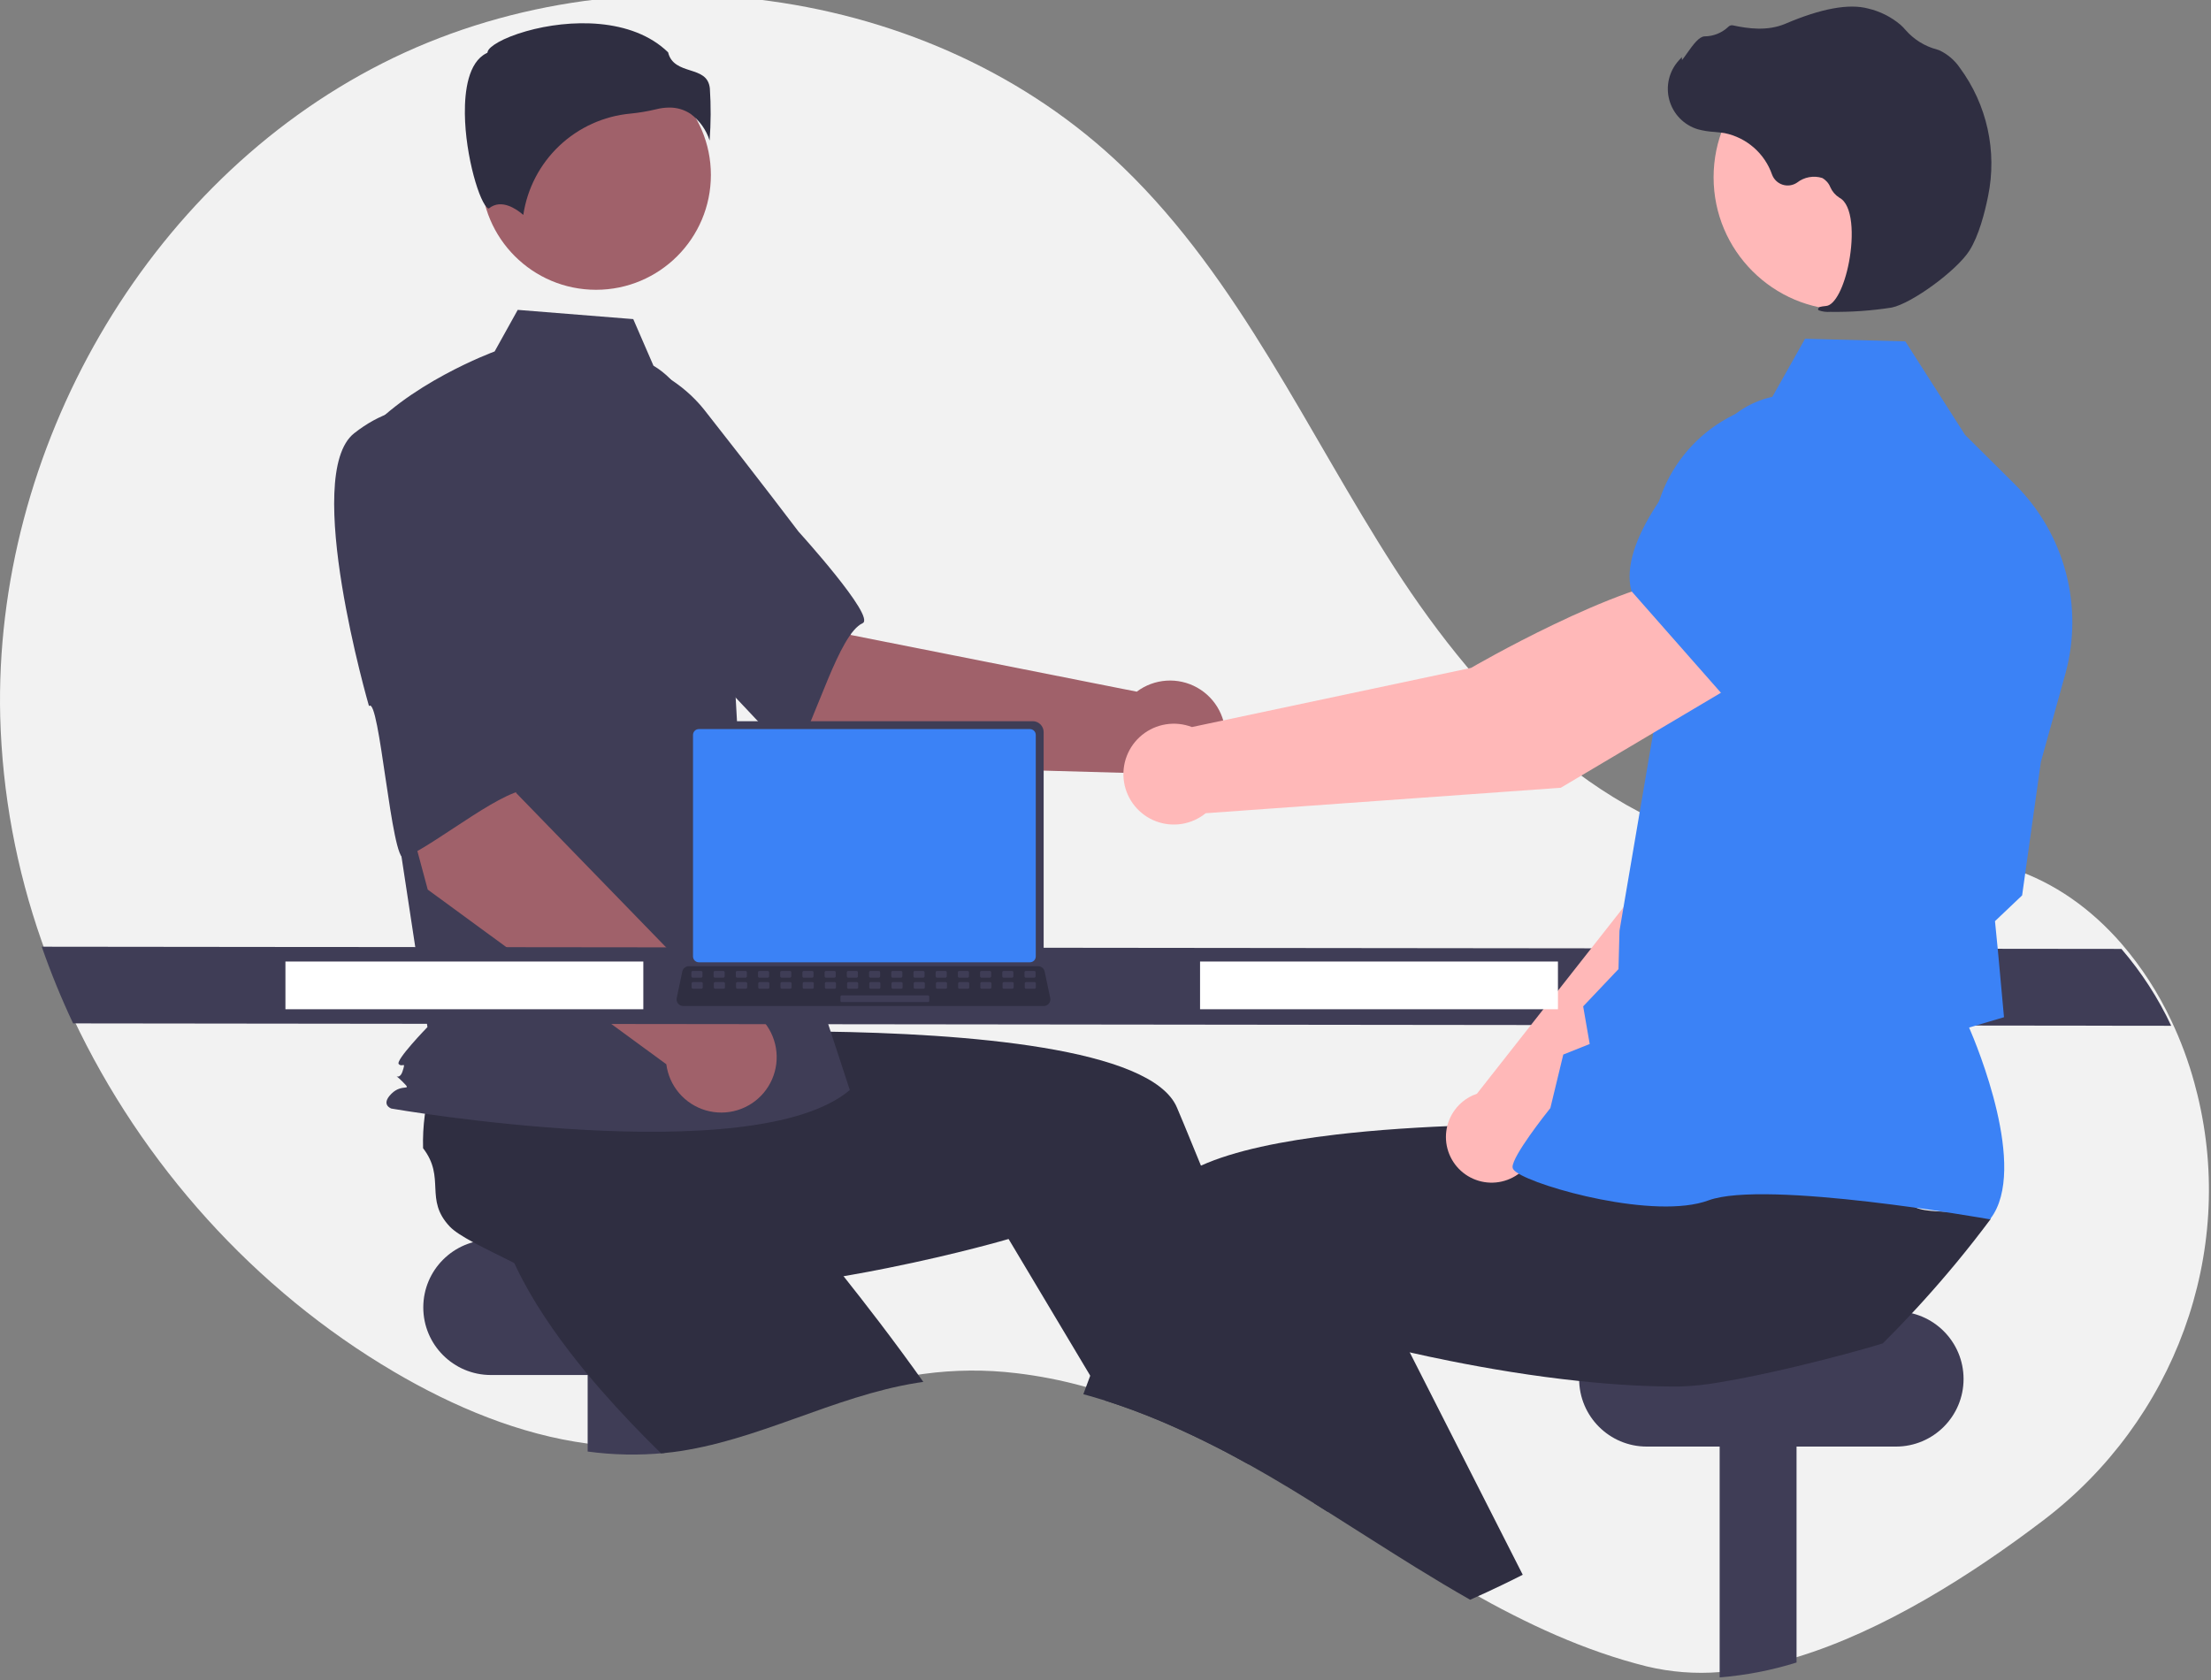 <svg width="834" height="634" viewBox="0 0 834 634" fill="none" xmlns="http://www.w3.org/2000/svg">
<rect x="0" y="0" width="834" height="634" fill="#808080" stroke="none"/>
<g clip-path="url(#clip0_1_134)">
<path d="M770.925 573.462C743.625 594.252 710.365 615.312 677.665 625.242C668.238 628.19 658.511 630.072 648.665 630.852C639.46 631.592 630.196 630.873 621.215 628.722C597.615 622.852 575.725 612.572 554.545 600.562C547.625 596.632 540.785 592.522 533.985 588.322C522.885 581.462 511.895 574.362 500.875 567.432C499.225 566.382 497.585 565.352 495.935 564.332H495.925C493.265 562.662 490.598 561.016 487.925 559.392C487.455 559.102 486.985 558.822 486.505 558.532C481.455 555.472 476.318 552.482 471.095 549.562C470.455 549.212 469.815 548.852 469.175 548.502C459.069 542.897 448.682 537.813 438.055 533.272C431.075 530.332 424.005 527.682 416.865 525.422H416.855C414.125 524.562 411.385 523.752 408.635 523.012C400.389 520.75 391.985 519.105 383.495 518.092C371.795 516.676 359.961 516.77 348.285 518.372C347.495 518.482 346.715 518.592 345.925 518.722C314.325 523.782 285.485 540.842 253.745 544.862C252.715 544.992 251.695 545.112 250.665 545.202C250.225 545.242 249.785 545.292 249.345 545.322C240.121 546.112 230.839 545.884 221.665 544.642C196.035 541.262 171.075 530.772 148.605 517.552C96.075 486.642 53.475 439.132 27.575 384.112C23.127 374.683 19.178 365.026 15.745 355.182C6.145 327.885 0.858 299.258 0.075 270.332C-2.355 169.972 54.675 69.282 144.215 23.892C233.765 -21.498 351.565 -6.488 423.785 63.242C467.595 105.542 492.945 162.862 525.915 214.072C558.885 265.272 605.745 314.182 666.185 321.642C696.975 325.442 729.195 318.092 758.705 327.652C775.045 332.952 788.985 343.092 800.215 356.012C807.765 364.78 814.083 374.536 818.995 385.012C822.594 392.586 825.516 400.463 827.725 408.552C828.135 410.042 828.515 411.532 828.885 413.022C843.585 473.062 820.095 536.002 770.925 573.462Z" fill="#F2F2F2"/>
<path d="M279.165 467.772H185.165C171.082 467.772 159.665 479.189 159.665 493.272V493.272C159.665 507.355 171.082 518.772 185.165 518.772H279.165C293.248 518.772 304.665 507.355 304.665 493.272C304.665 479.189 293.248 467.772 279.165 467.772Z" fill="#3F3D56"/>
<path d="M250.665 505.772V548.202C241.009 549.137 231.277 548.949 221.665 547.642V505.772H250.665Z" fill="#3F3D56"/>
<path d="M348.285 521.372C347.495 521.482 346.715 521.592 345.925 521.722C314.325 526.782 285.485 543.842 253.745 547.862C252.715 547.992 251.695 548.112 250.665 548.202C250.225 548.242 249.785 548.292 249.345 548.322C241.595 540.732 233.845 532.652 226.565 524.282C222.615 519.752 218.795 515.132 215.205 510.452C205.885 498.372 197.985 485.952 192.765 473.752C193.295 467.902 189.655 454.372 187.915 444.012L187.905 444.002C187.165 439.652 186.765 435.872 187.135 433.442C189.255 419.422 200.705 421.032 204.225 407.292C207.4 404.657 210.781 402.279 214.335 400.182C214.925 399.832 215.525 399.482 216.145 399.132L254.345 372.732L268.945 387.052L291.165 408.852L315.245 432.462L294.805 453.112C294.805 453.112 311.885 472.802 331.855 499.052C337.215 506.102 342.785 513.632 348.285 521.372Z" fill="#2F2E41"/>
<path d="M677.665 504.772V627.242C668.238 630.19 658.511 632.072 648.665 632.852V504.772H677.665Z" fill="#3F3D56"/>
<path d="M715.165 494.772H621.165C607.082 494.772 595.665 506.189 595.665 520.272V520.272C595.665 534.355 607.082 545.772 621.165 545.772H715.165C729.248 545.772 740.665 534.355 740.665 520.272C740.665 506.189 729.248 494.772 715.165 494.772Z" fill="#3F3D56"/>
<path d="M486.505 560.532C481.455 557.472 476.318 554.482 471.095 551.562C470.455 551.212 469.815 550.852 469.175 550.502L472.615 549.032L481.895 545.042L481.985 545.002L482.085 545.342L486.505 560.532Z" fill="#FFB6B6"/>
<path d="M500.875 570.432C499.225 569.382 497.585 568.352 495.935 567.332H495.925C493.265 565.662 490.598 564.016 487.925 562.392C487.455 562.102 486.985 561.822 486.505 561.532C481.455 558.472 476.318 555.482 471.095 552.562C470.455 552.212 469.815 551.852 469.175 551.502C459.069 545.896 448.682 540.813 438.055 536.272C431.075 533.332 424.005 530.682 416.865 528.422H416.855L411.245 519.032L385.995 476.742L380.445 467.452C380.445 467.452 361.515 473.052 334.725 478.422C324.975 480.382 314.195 482.302 302.885 483.922C290.795 485.642 278.115 487.012 265.515 487.672C259.505 487.992 253.515 488.152 247.615 488.102C232.365 488.002 217.715 486.572 204.885 483.172C200.605 479.152 187.705 473.682 178.465 468.672H178.455C174.575 466.572 171.355 464.562 169.665 462.772C159.925 452.472 168.245 444.442 159.585 433.202C159.468 429.079 159.679 424.952 160.215 420.862C160.305 420.182 160.395 419.492 160.505 418.792L163.235 372.432L183.515 369.752L214.375 365.672L247.805 361.252L251.485 390.072C251.485 390.072 277.515 388.752 310.495 389.192C363.465 389.912 434.345 395.192 443.945 417.852C444.845 419.982 445.745 422.132 446.645 424.282C448.785 429.422 450.905 434.589 453.005 439.782C460.615 458.582 467.875 477.562 474.505 495.502C478.625 506.662 482.505 517.422 486.075 527.492C488.945 535.592 491.605 543.252 494.035 550.302C496.255 556.742 498.265 562.672 500.055 567.992C500.335 568.822 500.605 569.642 500.875 570.432Z" fill="#2F2E41"/>
<path d="M314.319 288.545L250.264 234.143L291.939 191.967L321.014 239.59L428.788 260.957C432.028 258.518 435.909 257.074 439.955 256.803C444.002 256.531 448.04 257.443 451.578 259.426C455.116 261.41 458 264.38 459.878 267.975C461.757 271.569 462.549 275.633 462.159 279.67C461.768 283.707 460.211 287.543 457.678 290.71C455.144 293.877 451.744 296.239 447.892 297.508C444.039 298.776 439.901 298.896 435.982 297.853C432.062 296.811 428.531 294.65 425.818 291.635L314.319 288.545Z" fill="#A0616A"/>
<path d="M193.653 162.647C186.251 186.73 256.753 244.167 256.753 244.167C257.536 238.385 297.509 288.24 300.228 283.725C307.957 270.893 316.462 239.173 325.385 235.119C330.488 232.801 301.214 200.576 301.214 200.576C301.214 200.576 286.282 180.82 266.566 155.782C261.123 148.599 253.952 142.911 245.719 139.246C237.487 135.581 228.461 134.059 219.482 134.82C219.482 134.82 201.056 138.564 193.653 162.647Z" fill="#3F3D56"/>
<path d="M224.825 109.333C248.752 109.333 268.149 89.936 268.149 66.009C268.149 42.082 248.752 22.685 224.825 22.685C200.898 22.685 181.501 42.082 181.501 66.009C181.501 89.936 200.898 109.333 224.825 109.333Z" fill="#A0616A"/>
<path d="M246.487 137.967C255.821 143.516 261.404 153.711 264.609 164.086C270.543 183.293 274.115 203.152 275.246 223.223L278.631 283.312L320.557 411.26C284.221 442.006 147.638 418.247 147.638 418.247C147.638 418.247 143.446 416.85 147.638 412.657C151.831 408.464 155.913 412.179 151.72 407.986C147.527 403.794 150.418 408.465 151.815 404.272C153.213 400.079 151.815 402.874 150.418 401.477C149.02 400.079 161.237 387.501 161.237 387.501L150.056 314.058L136.081 165.918C152.852 144.955 186.579 132.597 186.579 132.597L195.294 116.911L238.868 120.396L246.487 137.967Z" fill="#3F3D56"/>
<path d="M260.539 42.992C263.906 45.503 266.401 49.008 267.672 53.011C268.16 46.468 268.191 39.899 267.765 33.352C267.254 28.751 264.015 27.716 260.264 26.517C256.877 25.434 253.046 24.21 252.016 19.743C238.397 6.495 214.69 7.163 198.465 11.784C189.538 14.327 184.401 17.595 183.941 19.509L183.846 19.902L183.483 20.084C176.602 23.525 175.262 34.39 175.351 42.899C175.518 58.93 181.054 77.138 184.172 78.617C184.337 78.695 184.379 78.665 184.45 78.605C189.145 74.853 194.874 78.89 197.391 81.085C198.876 71.121 203.657 61.943 210.97 55.015C218.284 48.087 227.708 43.809 237.737 42.866C241.013 42.549 244.262 42.004 247.462 41.235C249.085 40.815 250.753 40.596 252.429 40.583C255.315 40.54 258.145 41.38 260.539 42.992Z" fill="#2F2E41"/>
<path d="M205.949 353.817L192.696 347.03C191.986 346.524 191.482 345.78 191.275 344.932C191.068 344.085 191.174 343.192 191.571 342.416C191.968 341.64 192.632 341.033 193.44 340.706C194.248 340.378 195.147 340.352 195.972 340.633L209.225 347.42C209.935 347.926 210.44 348.671 210.646 349.518C210.853 350.365 210.748 351.258 210.35 352.034C209.953 352.81 209.289 353.417 208.481 353.745C207.673 354.072 206.774 354.098 205.949 353.817Z" fill="#3B82F6"/>
<path d="M161.346 335.633L139.545 254.471L197.804 243.442L194.671 299.152L271.218 377.97C275.27 377.804 279.283 378.821 282.768 380.897C286.252 382.973 289.057 386.017 290.841 389.66C292.625 393.302 293.311 397.385 292.814 401.41C292.318 405.436 290.661 409.23 288.046 412.33C285.431 415.43 281.97 417.702 278.086 418.869C274.201 420.036 270.061 420.048 266.171 418.903C262.28 417.757 258.806 415.505 256.173 412.42C253.54 409.335 251.862 405.55 251.343 401.528L161.346 335.633Z" fill="#A0616A"/>
<path d="M133.583 163.471C113.808 179.083 139.19 266.406 139.19 266.406C143.119 262.094 147.686 325.831 152.489 323.661C166.14 317.493 191.162 296.223 200.808 297.957C206.324 298.948 200.545 255.797 200.545 255.797C200.545 255.797 199.482 231.056 197.484 199.249C197.086 190.247 194.416 181.491 189.724 173.798C185.032 166.104 178.47 159.723 170.648 155.248C170.648 155.248 153.358 147.86 133.583 163.471Z" fill="#3F3D56"/>
<path d="M818.995 387.012L27.575 386.112C23.127 376.683 19.178 367.026 15.745 357.182L800.215 358.012C807.765 366.78 814.083 376.536 818.995 387.012Z" fill="#3F3D56"/>
<path d="M566.925 596.832C562.835 598.812 558.708 600.722 554.545 602.562C547.625 598.632 540.785 594.522 533.985 590.322L559.205 579.242L566.925 596.832Z" fill="#FFB6B6"/>
<path d="M750.805 460.032C746.705 465.532 742.475 470.922 738.115 476.202C734.095 481.072 729.968 485.849 725.735 490.532C723.985 492.472 722.215 494.402 720.405 496.312C717.075 499.882 713.671 503.392 710.195 506.842C703.935 508.812 691.255 512.282 677.665 515.522C667.775 517.872 657.405 520.102 648.665 521.522C643.772 522.401 638.823 522.929 633.855 523.102C627.955 523.152 621.965 522.992 615.955 522.672C609.175 522.312 602.385 521.752 595.675 521.032C578.225 519.202 561.325 516.352 546.745 513.422C541.405 512.362 536.385 511.282 531.765 510.232C523.015 508.262 515.695 506.422 510.395 505.022C504.425 503.462 501.025 502.452 501.025 502.452L486.075 527.492L478.315 540.482L472.615 550.032L471.095 552.562C470.455 552.212 469.815 551.852 469.175 551.502C459.069 545.897 448.682 540.813 438.055 536.272C431.075 533.332 424.005 530.682 416.865 528.422H416.855C414.125 527.562 411.385 526.752 408.635 526.012C409.495 523.702 410.365 521.376 411.245 519.032C412.885 514.662 414.558 510.252 416.265 505.802C419.955 496.162 423.775 486.382 427.705 476.652C430.925 468.662 434.205 460.702 437.525 452.852C439.055 449.232 442.165 446.052 446.515 443.262C448.594 441.951 450.762 440.788 453.005 439.782C465.455 434.112 483.795 430.422 504.005 428.052C505.675 427.862 507.355 427.672 509.045 427.492C525.775 425.732 543.525 424.822 560.125 424.402C568.435 424.192 576.455 424.112 583.915 424.102C586.325 424.102 588.668 424.109 590.945 424.122H590.955C597.105 424.152 602.765 424.242 607.745 424.342C608.715 424.362 609.655 424.392 610.575 424.412H610.585C611.205 424.422 611.815 424.442 612.415 424.452C623.305 424.732 629.985 425.072 629.985 425.072L632.575 404.752L633.105 400.652L633.605 396.752V396.742L633.665 396.252L634.075 396.242L641.275 396.102L701.795 394.922L734.855 394.272L729.615 416.732L720.965 453.792C721.845 459.652 751.105 455.062 750.805 460.032Z" fill="#2F2E41"/>
<path d="M574.385 594.132C571.915 595.392 569.425 596.632 566.925 597.832C562.835 599.812 558.708 601.722 554.545 603.562C547.625 599.632 540.785 595.522 533.985 591.322C522.885 584.462 511.895 577.362 500.875 570.432C499.225 569.382 497.585 568.352 495.935 567.332H495.925C491.385 560.592 486.755 553.572 482.085 546.342C482.015 546.242 481.955 546.142 481.895 546.042C480.695 544.202 479.501 542.349 478.315 540.482C470.845 528.782 463.335 516.582 456.045 504.122L474.505 495.502L508.825 479.482L514.745 476.722L531.765 510.232L546.945 540.122L550.325 546.772L574.385 594.132Z" fill="#2F2E41"/>
<path d="M579.557 432.25L667.058 347.866L691.31 279.196L655.537 263.641C637.163 281.242 617.301 336.065 617.301 336.065L557.088 412.67C556.619 412.83 556.151 413.001 555.689 413.205C552.977 414.401 550.619 416.276 548.843 418.65C547.068 421.023 545.935 423.814 545.553 426.754C545.172 429.693 545.555 432.681 546.666 435.429C547.776 438.177 549.577 440.592 551.894 442.441C554.211 444.289 556.965 445.509 559.892 445.982C562.818 446.455 565.816 446.165 568.597 445.14C571.379 444.116 573.849 442.391 575.768 440.133C577.688 437.875 578.993 435.16 579.557 432.25Z" fill="#FFB8B8"/>
<path d="M645.471 271.308L690.847 285.713L691.018 285.685C707.906 282.856 721.92 255.272 730.702 232.631C733.592 225.163 733.538 216.876 730.551 209.446C727.565 202.016 721.869 195.998 714.615 192.607C709.247 190.141 703.296 189.227 697.435 189.966C691.574 190.705 686.037 193.069 681.45 196.791L658.149 215.83L645.471 271.308Z" fill="#3B82F6"/>
<path d="M750.623 460.045L750.888 459.693C765.045 440.916 745.682 394.419 742.755 387.676L755.918 383.777L753.624 358.713L752.519 347.537L762.754 337.817L762.788 337.569L769.827 287.477L779.037 254.323C782.508 241.789 782.581 228.558 779.249 215.986C775.917 203.415 769.3 191.957 760.076 182.788L741.249 164.095L718.692 128.789L680.873 127.812L667.273 151.971C654.626 154.552 643.285 161.488 635.226 171.571C627.167 181.654 622.901 194.245 623.17 207.15L624.451 271.465L610.88 351.153L610.5 365.627L597.18 379.683L599.643 393.892L589.68 397.861L584.805 418.052C582.943 420.382 570.648 435.922 570.536 440.255C570.52 440.905 570.983 441.546 571.996 442.27C579.954 447.964 624.433 460.301 644.452 452.884C665.775 444.99 749.346 459.816 750.188 459.967L750.623 460.045Z" fill="#3B82F6"/>
<path d="M696.48 116.989C724.151 116.989 746.583 94.557 746.583 66.885C746.583 39.214 724.151 16.782 696.48 16.782C668.808 16.782 646.376 39.214 646.376 66.885C646.376 94.557 668.808 116.989 696.48 116.989Z" fill="#FFB8B8"/>
<path d="M690.367 117.659C698.126 117.78 705.881 117.238 713.548 116.039C721.147 114.494 738.147 102.036 742.887 94.54C746.408 88.97 748.659 80.272 749.928 73.957C751.637 65.6 751.572 56.977 749.737 48.646C747.901 40.316 744.337 32.464 739.274 25.599C737.329 22.727 734.643 20.435 731.501 18.964C731.223 18.855 730.936 18.759 730.647 18.676C726.069 17.472 721.956 14.927 718.835 11.367C718.23 10.648 717.574 9.972 716.871 9.347C713.344 6.37 709.163 4.27 704.669 3.219C697.415 1.278 686.917 3.205 673.467 8.953C666.709 11.84 659.32 10.795 653.635 9.562C653.316 9.5 652.986 9.523 652.679 9.629C652.372 9.734 652.097 9.918 651.883 10.162C649.464 12.433 646.276 13.704 642.958 13.72C640.926 13.809 638.794 16.622 636.217 20.291C635.633 21.124 634.95 22.096 634.458 22.688L634.392 21.552L633.243 22.819C631.436 24.81 630.163 27.227 629.541 29.843C628.92 32.459 628.97 35.19 629.689 37.781C630.407 40.372 631.769 42.74 633.648 44.663C635.528 46.586 637.863 48.002 640.437 48.78C642.481 49.324 644.575 49.657 646.687 49.776C647.966 49.891 649.29 50.01 650.558 50.23C654.627 51.063 658.411 52.938 661.54 55.67C664.669 58.403 667.036 61.9 668.41 65.82C668.735 66.726 669.264 67.546 669.956 68.215C670.648 68.885 671.484 69.386 672.401 69.681C673.317 69.975 674.289 70.056 675.241 69.915C676.194 69.775 677.101 69.417 677.893 68.871C679.214 67.842 680.764 67.148 682.411 66.848C684.058 66.548 685.754 66.651 687.352 67.148C688.734 67.916 689.809 69.136 690.398 70.603C691.114 72.237 692.3 73.621 693.806 74.579C698.956 77.234 699.311 88.996 697.461 98.801C695.678 108.252 692.154 115.089 688.891 115.427C686.379 115.687 686.092 115.866 685.91 116.31L685.747 116.707L686.03 117.079C687.417 117.582 688.897 117.78 690.367 117.659Z" fill="#2F2E41"/>
<path d="M657.913 256.16L638.595 217.645C610.554 219.56 554.9 251.982 554.9 251.982L449.601 274.307C446.482 273.108 443.102 272.752 439.801 273.275C436.5 273.797 433.395 275.18 430.799 277.284C428.202 279.388 426.206 282.139 425.011 285.26C423.815 288.381 423.463 291.761 423.99 295.061C424.516 298.362 425.903 301.465 428.01 304.059C430.117 306.653 432.87 308.646 435.993 309.837C439.115 311.029 442.496 311.377 445.795 310.847C449.095 310.316 452.196 308.926 454.788 306.816L588.734 297.214L657.913 256.16Z" fill="#FFB8B8"/>
<path d="M650.122 262.484L700.575 224.99L709.463 192.963C711.184 186.669 711.112 180.019 709.252 173.764C707.393 167.51 703.822 161.9 698.941 157.568C692.286 151.742 683.667 148.659 674.826 148.944C665.986 149.23 657.583 152.861 651.317 159.105C632.331 178.056 610.676 204.495 615.327 222.828L615.374 223.014L650.122 262.484Z" fill="#3B82F6"/>
<path d="M587.665 362.772H452.665V380.772H587.665V362.772Z" fill="white"/>
<path d="M242.665 362.772H107.665V380.772H242.665V362.772Z" fill="white"/>
<path d="M258.429 276.21V361.914C258.43 363.007 258.864 364.054 259.636 364.826C260.408 365.598 261.456 366.033 262.548 366.033H389.552C390.644 366.033 391.692 365.598 392.464 364.826C393.236 364.054 393.67 363.007 393.671 361.914V276.21C393.669 275.119 393.234 274.073 392.462 273.302C391.69 272.531 390.644 272.097 389.552 272.096H262.548C261.457 272.097 260.41 272.531 259.638 273.302C258.866 274.073 258.431 275.119 258.429 276.21Z" fill="#3F3D56"/>
<path d="M261.408 277.277V360.857C261.409 361.441 261.641 362 262.054 362.413C262.467 362.825 263.026 363.058 263.61 363.059H388.495C389.079 363.058 389.638 362.825 390.051 362.413C390.463 362 390.695 361.441 390.696 360.857V277.277C390.696 276.693 390.465 276.132 390.052 275.719C389.639 275.305 389.079 275.072 388.495 275.071H263.61C263.025 275.072 262.465 275.305 262.053 275.719C261.64 276.132 261.408 276.693 261.408 277.277Z" fill="#3B82F6"/>
<path d="M255.773 378.629C256.005 378.921 256.301 379.156 256.637 379.317C256.974 379.478 257.343 379.561 257.716 379.559H393.708C394.08 379.558 394.447 379.475 394.783 379.315C395.118 379.155 395.414 378.922 395.648 378.633C395.883 378.344 396.05 378.006 396.137 377.645C396.224 377.284 396.23 376.907 396.154 376.543L394.043 366.516C393.956 366.107 393.767 365.726 393.495 365.409C393.223 365.091 392.876 364.847 392.485 364.698C392.202 364.587 391.901 364.53 391.597 364.53H259.819C259.515 364.53 259.213 364.587 258.931 364.698C258.54 364.847 258.193 365.091 257.92 365.409C257.648 365.726 257.46 366.107 257.372 366.516L255.261 376.543C255.186 376.907 255.193 377.283 255.282 377.644C255.37 378.004 255.538 378.341 255.773 378.629Z" fill="#2F2E41"/>
<path d="M386.931 368.849H390.143C390.413 368.849 390.631 368.631 390.631 368.361V366.825C390.631 366.555 390.413 366.336 390.143 366.336H386.931C386.661 366.336 386.443 366.555 386.443 366.825V368.361C386.443 368.631 386.661 368.849 386.931 368.849Z" fill="#3F3D56"/>
<path d="M378.554 368.849H381.766C382.036 368.849 382.254 368.631 382.254 368.361V366.825C382.254 366.555 382.036 366.336 381.766 366.336H378.554C378.284 366.336 378.066 366.555 378.066 366.825V368.361C378.066 368.631 378.284 368.849 378.554 368.849Z" fill="#3F3D56"/>
<path d="M370.177 368.849H373.389C373.659 368.849 373.877 368.631 373.877 368.361V366.825C373.877 366.555 373.659 366.336 373.389 366.336H370.177C369.907 366.336 369.689 366.555 369.689 366.825V368.361C369.689 368.631 369.907 368.849 370.177 368.849Z" fill="#3F3D56"/>
<path d="M361.8 368.849H365.012C365.282 368.849 365.5 368.631 365.5 368.361V366.825C365.5 366.555 365.282 366.336 365.012 366.336H361.8C361.53 366.336 361.312 366.555 361.312 366.825V368.361C361.312 368.631 361.53 368.849 361.8 368.849Z" fill="#3F3D56"/>
<path d="M353.423 368.849H356.635C356.905 368.849 357.123 368.631 357.123 368.361V366.825C357.123 366.555 356.905 366.336 356.635 366.336H353.423C353.153 366.336 352.935 366.555 352.935 366.825V368.361C352.935 368.631 353.153 368.849 353.423 368.849Z" fill="#3F3D56"/>
<path d="M345.046 368.849H348.258C348.527 368.849 348.746 368.631 348.746 368.361V366.825C348.746 366.555 348.527 366.336 348.258 366.336H345.046C344.776 366.336 344.558 366.555 344.558 366.825V368.361C344.558 368.631 344.776 368.849 345.046 368.849Z" fill="#3F3D56"/>
<path d="M336.669 368.849H339.881C340.151 368.849 340.369 368.631 340.369 368.361V366.825C340.369 366.555 340.151 366.336 339.881 366.336H336.669C336.399 366.336 336.181 366.555 336.181 366.825V368.361C336.181 368.631 336.399 368.849 336.669 368.849Z" fill="#3F3D56"/>
<path d="M328.292 368.849H331.504C331.774 368.849 331.992 368.631 331.992 368.361V366.825C331.992 366.555 331.774 366.336 331.504 366.336H328.292C328.022 366.336 327.804 366.555 327.804 366.825V368.361C327.804 368.631 328.022 368.849 328.292 368.849Z" fill="#3F3D56"/>
<path d="M319.915 368.849H323.127C323.397 368.849 323.615 368.631 323.615 368.361V366.825C323.615 366.555 323.397 366.336 323.127 366.336H319.915C319.645 366.336 319.427 366.555 319.427 366.825V368.361C319.427 368.631 319.645 368.849 319.915 368.849Z" fill="#3F3D56"/>
<path d="M311.538 368.849H314.75C315.02 368.849 315.238 368.631 315.238 368.361V366.825C315.238 366.555 315.02 366.336 314.75 366.336H311.538C311.268 366.336 311.05 366.555 311.05 366.825V368.361C311.05 368.631 311.268 368.849 311.538 368.849Z" fill="#3F3D56"/>
<path d="M303.161 368.849H306.373C306.643 368.849 306.861 368.631 306.861 368.361V366.825C306.861 366.555 306.643 366.336 306.373 366.336H303.161C302.891 366.336 302.673 366.555 302.673 366.825V368.361C302.673 368.631 302.891 368.849 303.161 368.849Z" fill="#3F3D56"/>
<path d="M294.784 368.849H297.996C298.266 368.849 298.484 368.631 298.484 368.361V366.825C298.484 366.555 298.266 366.336 297.996 366.336H294.784C294.514 366.336 294.296 366.555 294.296 366.825V368.361C294.296 368.631 294.514 368.849 294.784 368.849Z" fill="#3F3D56"/>
<path d="M286.407 368.849H289.619C289.889 368.849 290.107 368.631 290.107 368.361V366.825C290.107 366.555 289.889 366.336 289.619 366.336H286.407C286.137 366.336 285.919 366.555 285.919 366.825V368.361C285.919 368.631 286.137 368.849 286.407 368.849Z" fill="#3F3D56"/>
<path d="M278.03 368.849H281.242C281.512 368.849 281.73 368.631 281.73 368.361V366.825C281.73 366.555 281.512 366.336 281.242 366.336H278.03C277.76 366.336 277.542 366.555 277.542 366.825V368.361C277.542 368.631 277.76 368.849 278.03 368.849Z" fill="#3F3D56"/>
<path d="M269.653 368.849H272.865C273.135 368.849 273.353 368.631 273.353 368.361V366.825C273.353 366.555 273.135 366.336 272.865 366.336H269.653C269.383 366.336 269.165 366.555 269.165 366.825V368.361C269.165 368.631 269.383 368.849 269.653 368.849Z" fill="#3F3D56"/>
<path d="M261.276 368.849H264.488C264.758 368.849 264.976 368.631 264.976 368.361V366.825C264.976 366.555 264.758 366.336 264.488 366.336H261.276C261.006 366.336 260.788 366.555 260.788 366.825V368.361C260.788 368.631 261.006 368.849 261.276 368.849Z" fill="#3F3D56"/>
<path d="M387.03 373.038H390.242C390.512 373.038 390.73 372.819 390.73 372.55V371.013C390.73 370.743 390.512 370.525 390.242 370.525H387.03C386.76 370.525 386.542 370.743 386.542 371.013V372.55C386.542 372.819 386.76 373.038 387.03 373.038Z" fill="#3F3D56"/>
<path d="M378.653 373.038H381.865C382.134 373.038 382.353 372.819 382.353 372.55V371.013C382.353 370.743 382.134 370.525 381.865 370.525H378.653C378.383 370.525 378.165 370.743 378.165 371.013V372.55C378.165 372.819 378.383 373.038 378.653 373.038Z" fill="#3F3D56"/>
<path d="M370.276 373.038H373.488C373.757 373.038 373.976 372.819 373.976 372.55V371.013C373.976 370.743 373.757 370.525 373.488 370.525H370.276C370.006 370.525 369.788 370.743 369.788 371.013V372.55C369.788 372.819 370.006 373.038 370.276 373.038Z" fill="#3F3D56"/>
<path d="M361.899 373.038H365.111C365.381 373.038 365.599 372.819 365.599 372.55V371.013C365.599 370.743 365.381 370.525 365.111 370.525H361.899C361.629 370.525 361.411 370.743 361.411 371.013V372.55C361.411 372.819 361.629 373.038 361.899 373.038Z" fill="#3F3D56"/>
<path d="M353.522 373.038H356.734C357.004 373.038 357.222 372.819 357.222 372.55V371.013C357.222 370.743 357.004 370.525 356.734 370.525H353.522C353.252 370.525 353.034 370.743 353.034 371.013V372.55C353.034 372.819 353.252 373.038 353.522 373.038Z" fill="#3F3D56"/>
<path d="M345.145 373.038H348.357C348.627 373.038 348.845 372.819 348.845 372.55V371.013C348.845 370.743 348.627 370.525 348.357 370.525H345.145C344.875 370.525 344.657 370.743 344.657 371.013V372.55C344.657 372.819 344.875 373.038 345.145 373.038Z" fill="#3F3D56"/>
<path d="M336.768 373.038H339.98C340.25 373.038 340.468 372.819 340.468 372.55V371.013C340.468 370.743 340.25 370.525 339.98 370.525H336.768C336.498 370.525 336.28 370.743 336.28 371.013V372.55C336.28 372.819 336.498 373.038 336.768 373.038Z" fill="#3F3D56"/>
<path d="M328.391 373.038H331.603C331.873 373.038 332.091 372.819 332.091 372.55V371.013C332.091 370.743 331.873 370.525 331.603 370.525H328.391C328.121 370.525 327.903 370.743 327.903 371.013V372.55C327.903 372.819 328.121 373.038 328.391 373.038Z" fill="#3F3D56"/>
<path d="M320.014 373.038H323.226C323.496 373.038 323.714 372.819 323.714 372.55V371.013C323.714 370.743 323.496 370.525 323.226 370.525H320.014C319.744 370.525 319.526 370.743 319.526 371.013V372.55C319.526 372.819 319.744 373.038 320.014 373.038Z" fill="#3F3D56"/>
<path d="M311.637 373.038H314.849C315.119 373.038 315.337 372.819 315.337 372.55V371.013C315.337 370.743 315.119 370.525 314.849 370.525H311.637C311.367 370.525 311.149 370.743 311.149 371.013V372.55C311.149 372.819 311.367 373.038 311.637 373.038Z" fill="#3F3D56"/>
<path d="M303.26 373.038H306.472C306.742 373.038 306.96 372.819 306.96 372.55V371.013C306.96 370.743 306.742 370.525 306.472 370.525H303.26C302.99 370.525 302.772 370.743 302.772 371.013V372.55C302.772 372.819 302.99 373.038 303.26 373.038Z" fill="#3F3D56"/>
<path d="M294.883 373.038H298.095C298.365 373.038 298.583 372.819 298.583 372.55V371.013C298.583 370.743 298.365 370.525 298.095 370.525H294.883C294.613 370.525 294.395 370.743 294.395 371.013V372.55C294.395 372.819 294.613 373.038 294.883 373.038Z" fill="#3F3D56"/>
<path d="M286.506 373.038H289.718C289.988 373.038 290.206 372.819 290.206 372.55V371.013C290.206 370.743 289.988 370.525 289.718 370.525H286.506C286.236 370.525 286.018 370.743 286.018 371.013V372.55C286.018 372.819 286.236 373.038 286.506 373.038Z" fill="#3F3D56"/>
<path d="M278.129 373.038H281.341C281.611 373.038 281.829 372.819 281.829 372.55V371.013C281.829 370.743 281.611 370.525 281.341 370.525H278.129C277.859 370.525 277.641 370.743 277.641 371.013V372.55C277.641 372.819 277.859 373.038 278.129 373.038Z" fill="#3F3D56"/>
<path d="M269.752 373.038H272.964C273.234 373.038 273.452 372.819 273.452 372.55V371.013C273.452 370.743 273.234 370.525 272.964 370.525H269.752C269.482 370.525 269.264 370.743 269.264 371.013V372.55C269.264 372.819 269.482 373.038 269.752 373.038Z" fill="#3F3D56"/>
<path d="M261.375 373.038H264.587C264.857 373.038 265.075 372.819 265.075 372.55V371.013C265.075 370.743 264.857 370.525 264.587 370.525H261.375C261.105 370.525 260.887 370.743 260.887 371.013V372.55C260.887 372.819 261.105 373.038 261.375 373.038Z" fill="#3F3D56"/>
<path d="M317.501 378.064H350.032C350.302 378.064 350.521 377.846 350.521 377.576V376.039C350.521 375.77 350.302 375.551 350.032 375.551H317.501C317.231 375.551 317.013 375.77 317.013 376.039V377.576C317.013 377.846 317.231 378.064 317.501 378.064Z" fill="#3F3D56"/>
</g>
<defs>
<clipPath id="clip0_1_134">
<rect width="833.222" height="633.11" fill="white"/>
</clipPath>
</defs>
</svg>
